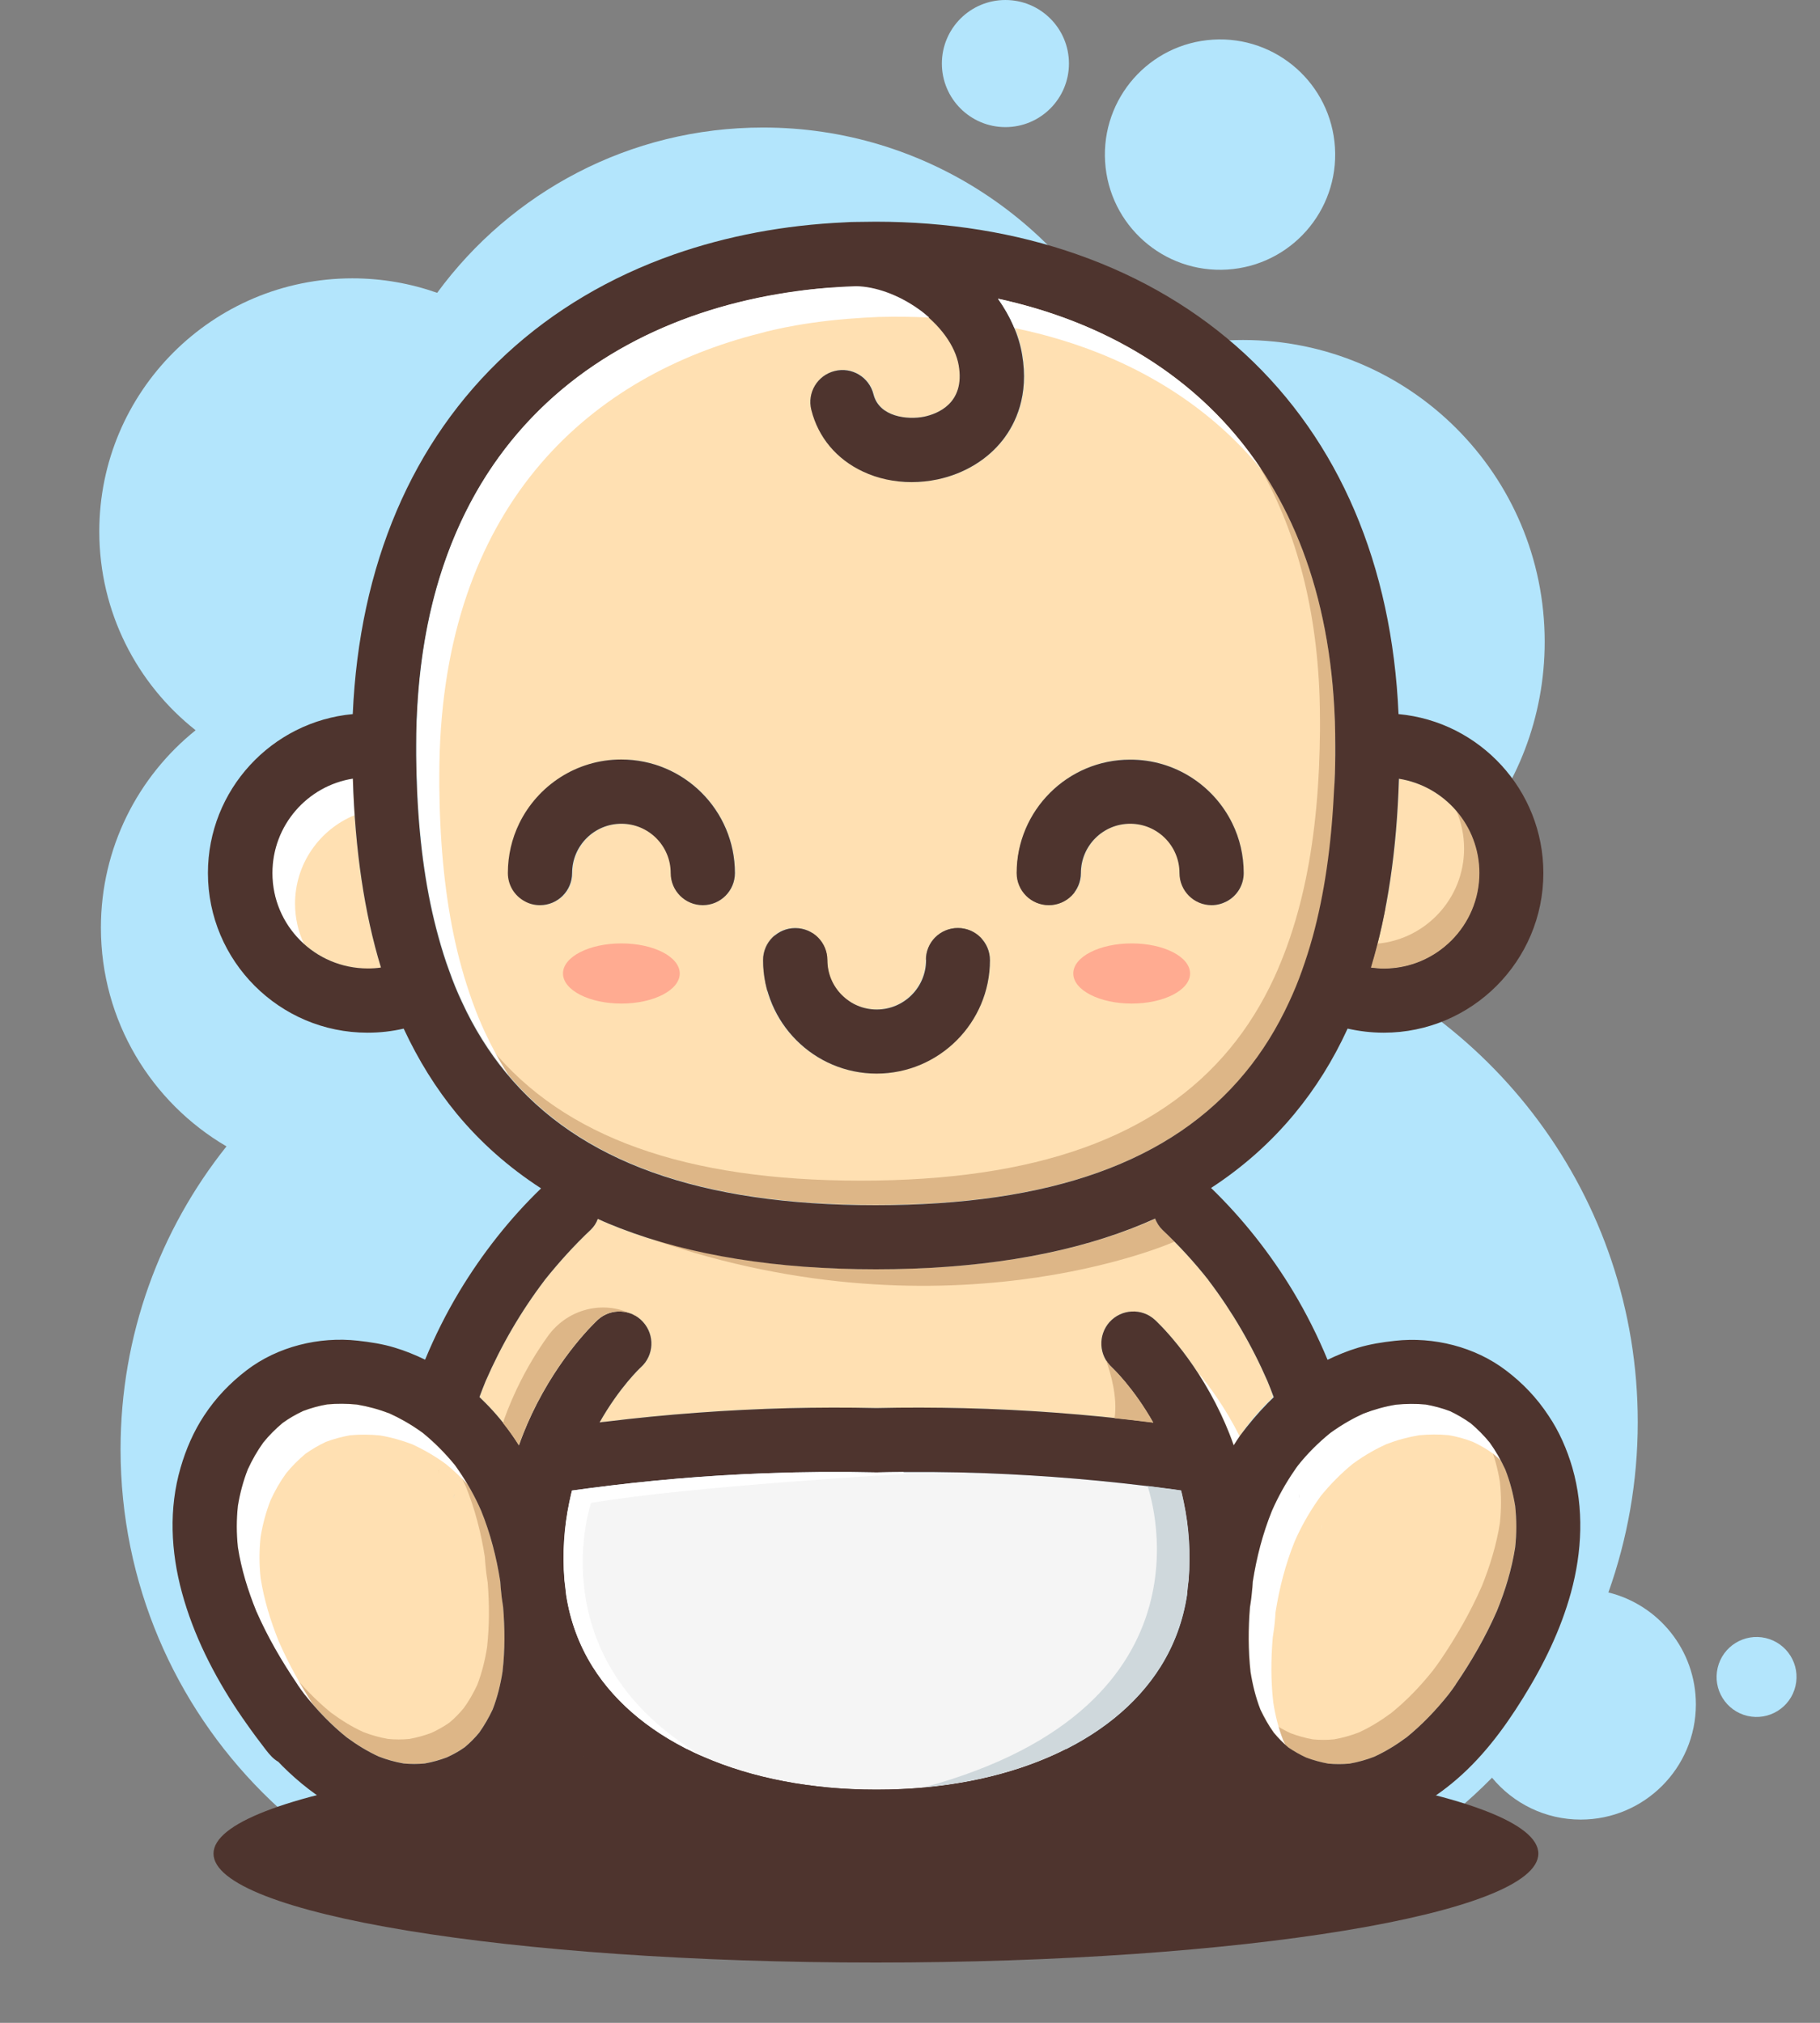 <svg width="45" height="50" viewBox="0 0 45 50" fill="none" xmlns="http://www.w3.org/2000/svg">
    <rect x="0" y="0" width="45" height="50" fill="#808080" stroke="none"/>
    <g clip-path="url(#clip0_1:9)">
        <path d="M30.343 6.663C31.912 6.566 33.105 5.214 33.007 3.645C32.91 2.075 31.558 0.882 29.989 0.98C28.419 1.078 27.227 2.429 27.324 3.999C27.422 5.568 28.773 6.761 30.343 6.663Z" fill="#B3E5FC"/>
        <path d="M39.768 39.362C40.236 38.046 40.494 36.629 40.494 35.152C40.494 29.582 36.857 24.866 31.829 23.242C35.43 22.712 38.193 19.611 38.193 15.863C38.193 11.743 34.854 8.404 30.734 8.404C29.743 8.404 28.798 8.598 27.934 8.946C26.346 5.527 22.883 3.152 18.867 3.152C15.558 3.152 12.627 4.76 10.809 7.238C10.152 7.007 9.449 6.88 8.712 6.88C5.255 6.88 2.455 9.683 2.455 13.136C2.455 15.129 3.386 16.904 4.837 18.05C3.41 19.195 2.495 20.957 2.495 22.93C2.495 25.238 3.745 27.251 5.6 28.336C3.959 30.393 2.981 32.995 2.981 35.825C2.981 42.454 8.357 47.83 14.985 47.83C17.4 47.83 19.651 47.116 21.533 45.887C23.416 47.019 25.62 47.672 27.978 47.672C31.468 47.672 34.623 46.245 36.891 43.941C37.413 44.574 38.203 44.976 39.084 44.976C40.655 44.976 41.931 43.7 41.931 42.129C41.931 40.789 41.01 39.667 39.768 39.362ZM14.945 23.821C14.985 23.533 15.009 23.235 15.009 22.933C15.009 22.736 14.999 22.541 14.982 22.347C16.174 22.853 17.487 23.131 18.867 23.131C21.272 23.131 23.476 22.28 25.201 20.867C25.874 21.61 26.698 22.22 27.619 22.645C24.94 22.722 22.471 23.64 20.468 25.144C18.824 24.3 16.962 23.821 14.989 23.821C14.972 23.821 14.959 23.821 14.945 23.821Z" fill="#B3E5FC"/>
        <path d="M24.859 3.142C25.727 3.142 26.43 2.438 26.43 1.571C26.43 0.703 25.727 0 24.859 0C23.992 0 23.288 0.703 23.288 1.571C23.288 2.438 23.992 3.142 24.859 3.142Z" fill="#B3E5FC"/>
        <path d="M44.393 41.678C44.519 41.147 44.19 40.615 43.659 40.489C43.127 40.364 42.595 40.693 42.47 41.224C42.344 41.755 42.673 42.287 43.204 42.413C43.736 42.538 44.268 42.209 44.393 41.678Z" fill="#B3E5FC"/>
        <path d="M21.657 48.51C30.703 48.51 38.036 47.304 38.036 45.817C38.036 44.329 30.703 43.124 21.657 43.124C12.612 43.124 5.279 44.329 5.279 45.817C5.279 47.304 12.612 48.51 21.657 48.51Z" fill="#4E342E"/>
        <path d="M29.267 37.135C29.398 37.758 29.438 38.401 29.388 39.047C29.371 39.171 29.358 39.295 29.344 39.423C29.247 40.059 29.029 40.652 28.694 41.191C27.502 43.097 24.883 44.236 21.684 44.236C21.677 44.236 21.674 44.236 21.667 44.236C21.661 44.236 21.657 44.236 21.651 44.236C18.452 44.236 15.833 43.097 14.64 41.191C14.305 40.655 14.088 40.062 13.991 39.423C13.977 39.299 13.964 39.171 13.947 39.047C13.897 38.401 13.937 37.758 14.068 37.135C14.081 37.068 14.098 37.001 14.114 36.924C14.121 36.897 14.128 36.87 14.134 36.843C14.262 36.824 14.392 36.807 14.523 36.79C15.99 36.596 17.467 36.472 18.948 36.415C19.852 36.381 20.756 36.375 21.664 36.395C22.568 36.375 23.476 36.381 24.38 36.415C25.861 36.468 27.334 36.596 28.805 36.79C28.936 36.807 29.063 36.827 29.194 36.843C29.2 36.87 29.207 36.897 29.214 36.924C29.237 37.001 29.254 37.068 29.267 37.135Z" fill="#F5F5F5"/>
        <path d="M12.44 39.721C12.483 40.25 12.483 40.786 12.426 41.308V41.312C12.376 41.633 12.299 41.948 12.182 42.249C12.088 42.45 11.981 42.641 11.85 42.822C11.74 42.953 11.623 43.077 11.492 43.184C11.351 43.281 11.204 43.365 11.05 43.435C10.872 43.502 10.688 43.553 10.504 43.586C10.33 43.603 10.152 43.603 9.978 43.586C9.767 43.549 9.563 43.492 9.365 43.415C9.087 43.288 8.826 43.127 8.581 42.946C8.578 42.946 8.578 42.943 8.575 42.943C8.186 42.628 7.841 42.266 7.529 41.878C7.526 41.874 7.523 41.868 7.519 41.864C7.466 41.794 7.412 41.72 7.362 41.647C7.355 41.64 7.352 41.633 7.349 41.623C6.96 41.054 6.615 40.454 6.337 39.821C6.337 39.818 6.334 39.818 6.334 39.815C6.129 39.309 5.965 38.779 5.882 38.24C5.845 37.902 5.845 37.56 5.882 37.219C5.932 36.911 6.012 36.609 6.126 36.318C6.233 36.083 6.361 35.859 6.511 35.651C6.652 35.477 6.809 35.32 6.98 35.176C6.98 35.176 6.984 35.176 6.984 35.172C7.144 35.058 7.315 34.958 7.493 34.874C7.687 34.8 7.888 34.747 8.092 34.71C8.092 34.71 8.092 34.71 8.096 34.71C8.34 34.687 8.585 34.69 8.826 34.713C9.1 34.757 9.372 34.834 9.633 34.934C9.757 34.991 9.877 35.052 9.995 35.119C10.155 35.209 10.309 35.309 10.457 35.417C10.748 35.654 11.016 35.919 11.251 36.214C11.281 36.254 11.311 36.294 11.338 36.338C11.556 36.653 11.743 36.988 11.897 37.339C12.125 37.902 12.276 38.488 12.369 39.088C12.373 39.135 12.376 39.181 12.379 39.232C12.396 39.399 12.416 39.56 12.44 39.721ZM11.234 36.951C11.234 36.941 11.237 36.931 11.237 36.921C11.231 36.958 11.227 36.998 11.22 37.035C11.227 37.008 11.231 36.981 11.234 36.951ZM37.463 37.225C37.5 37.564 37.5 37.905 37.463 38.247C37.38 38.786 37.215 39.315 37.011 39.821C37.011 39.825 37.008 39.825 37.008 39.828C36.73 40.461 36.385 41.057 35.996 41.63C35.993 41.637 35.986 41.643 35.983 41.653C35.932 41.727 35.879 41.801 35.825 41.871C35.822 41.874 35.819 41.881 35.815 41.884C35.504 42.276 35.159 42.638 34.77 42.95C34.77 42.95 34.767 42.953 34.764 42.953C34.519 43.134 34.258 43.294 33.98 43.422C33.782 43.499 33.578 43.556 33.367 43.593C33.193 43.609 33.015 43.609 32.841 43.593C32.653 43.559 32.473 43.509 32.295 43.442C32.141 43.372 31.99 43.288 31.853 43.191C31.722 43.08 31.602 42.96 31.494 42.829C31.367 42.648 31.257 42.457 31.163 42.256C31.046 41.955 30.969 41.64 30.918 41.318V41.315C30.858 40.789 30.861 40.257 30.905 39.727C30.932 39.567 30.952 39.406 30.965 39.238C30.969 39.191 30.972 39.145 30.975 39.094C31.069 38.495 31.22 37.909 31.448 37.346C31.602 36.994 31.789 36.659 32.007 36.344C32.037 36.304 32.064 36.261 32.094 36.221C32.332 35.929 32.596 35.661 32.888 35.423C33.035 35.316 33.189 35.216 33.35 35.125C33.467 35.058 33.588 34.998 33.712 34.941C33.973 34.841 34.241 34.767 34.519 34.72C34.764 34.697 35.008 34.693 35.249 34.717C35.249 34.717 35.249 34.717 35.253 34.717C35.457 34.75 35.658 34.807 35.852 34.881C36.03 34.965 36.2 35.062 36.361 35.179C36.361 35.179 36.361 35.179 36.365 35.182C36.535 35.326 36.693 35.484 36.834 35.658C36.984 35.865 37.111 36.09 37.219 36.324C37.333 36.616 37.413 36.917 37.463 37.225ZM32.111 36.951C32.114 36.978 32.117 37.008 32.121 37.035C32.114 36.998 32.111 36.958 32.104 36.921C32.108 36.931 32.111 36.941 32.111 36.951ZM31.34 34.141C30.955 33.256 30.466 32.416 29.884 31.649C29.884 31.645 29.88 31.645 29.88 31.642C29.532 31.2 29.15 30.785 28.741 30.399C28.661 30.322 28.601 30.225 28.561 30.121C28.369 30.208 28.172 30.289 27.974 30.366C26.236 31.036 24.112 31.374 21.657 31.374C19.202 31.374 17.079 31.032 15.34 30.363C15.149 30.289 14.962 30.212 14.781 30.128C14.744 30.229 14.684 30.322 14.607 30.396C14.198 30.781 13.82 31.2 13.468 31.639C13.468 31.642 13.465 31.642 13.465 31.645C12.879 32.416 12.393 33.253 12.008 34.137C11.954 34.268 11.904 34.398 11.854 34.532C11.904 34.579 11.951 34.626 12.001 34.676C12.249 34.924 12.47 35.192 12.668 35.477C12.724 35.557 12.778 35.641 12.832 35.725C12.865 35.628 12.905 35.527 12.942 35.43C13.006 35.269 13.076 35.109 13.15 34.951C13.843 33.487 14.744 32.66 14.781 32.623C15.106 32.329 15.608 32.352 15.9 32.677C16.194 33.002 16.171 33.501 15.846 33.796C15.829 33.809 15.313 34.295 14.825 35.159C14.871 35.152 14.922 35.145 14.969 35.142C16.469 34.958 17.98 34.847 19.49 34.807C20.217 34.79 20.944 34.787 21.667 34.804C22.394 34.787 23.121 34.79 23.845 34.807C25.355 34.844 26.866 34.958 28.366 35.142C28.413 35.149 28.463 35.156 28.51 35.159C28.021 34.295 27.502 33.809 27.489 33.796C27.167 33.501 27.144 33.002 27.435 32.677C27.73 32.352 28.232 32.329 28.554 32.623C28.591 32.657 29.495 33.487 30.185 34.951C30.259 35.109 30.329 35.269 30.393 35.43C30.429 35.527 30.47 35.624 30.503 35.725C30.557 35.641 30.61 35.557 30.667 35.477C30.865 35.192 31.089 34.924 31.334 34.676C31.381 34.63 31.431 34.579 31.481 34.532C31.444 34.405 31.394 34.271 31.34 34.141ZM33.896 23.915C34.003 23.928 34.11 23.938 34.221 23.938C35.524 23.938 36.582 22.88 36.582 21.577C36.582 20.401 35.718 19.423 34.593 19.246C34.536 21.011 34.308 22.562 33.896 23.915ZM8.725 19.249C7.6 19.427 6.736 20.405 6.736 21.58C6.736 22.88 7.794 23.942 9.097 23.942C9.208 23.942 9.315 23.935 9.422 23.918C9.007 22.562 8.779 21.011 8.725 19.249ZM33.015 18.425C33.015 18.506 33.015 18.586 33.015 18.663C33.012 18.971 33.005 19.269 32.992 19.564C32.931 20.907 32.757 22.099 32.466 23.151C32.386 23.443 32.295 23.724 32.198 23.995C32.101 24.26 31.997 24.514 31.886 24.756C31.585 25.412 31.22 25.995 30.794 26.511C28.979 28.711 25.991 29.783 21.657 29.783C17.323 29.783 14.335 28.715 12.52 26.514C12.095 25.998 11.73 25.412 11.428 24.759C11.314 24.514 11.21 24.26 11.117 23.999C11.02 23.727 10.929 23.446 10.849 23.154C10.557 22.103 10.383 20.907 10.323 19.567C10.309 19.276 10.303 18.974 10.3 18.666C10.3 18.586 10.3 18.509 10.3 18.428C10.3 18.224 10.303 18.023 10.309 17.826C10.578 10.149 15.957 7.245 21.168 7.077C21.644 7.084 22.217 7.292 22.702 7.637C23.252 8.025 23.63 8.548 23.71 9.027C23.871 9.978 23.168 10.229 22.86 10.296C22.448 10.383 21.744 10.309 21.604 9.743C21.497 9.318 21.068 9.06 20.642 9.167C20.217 9.275 19.959 9.703 20.066 10.129C20.237 10.809 20.689 11.351 21.343 11.653C21.711 11.823 22.126 11.914 22.548 11.914C22.759 11.914 22.974 11.89 23.188 11.847C23.848 11.71 24.424 11.358 24.806 10.866C25.117 10.464 25.452 9.774 25.278 8.759C25.198 8.283 24.99 7.814 24.682 7.382C28.976 8.313 32.787 11.395 33.012 17.822C33.012 18.023 33.015 18.221 33.015 18.425ZM30.751 21.58C30.751 21.142 30.651 20.726 30.47 20.354C30.014 19.42 29.056 18.773 27.948 18.773C26.4 18.773 25.144 20.033 25.144 21.577C25.144 22.016 25.499 22.371 25.938 22.371C26.377 22.371 26.732 22.016 26.732 21.577C26.732 20.904 27.278 20.358 27.951 20.358C28.624 20.358 29.17 20.904 29.17 21.577C29.17 22.016 29.525 22.371 29.964 22.371C30.101 22.371 30.229 22.337 30.342 22.274C30.584 22.143 30.751 21.882 30.751 21.58ZM24.477 23.731C24.477 23.292 24.122 22.937 23.684 22.937C23.245 22.937 22.89 23.292 22.89 23.731C22.89 24.404 22.344 24.95 21.671 24.95C20.997 24.95 20.451 24.404 20.451 23.731C20.451 23.292 20.096 22.937 19.658 22.937C19.219 22.937 18.864 23.292 18.864 23.731C18.864 25.278 20.123 26.534 21.667 26.534C23.211 26.534 24.477 25.278 24.477 23.731ZM17.38 22.371C17.819 22.371 18.174 22.016 18.174 21.577C18.174 20.029 16.915 18.773 15.37 18.773C14.262 18.773 13.304 19.42 12.848 20.354C12.668 20.723 12.567 21.142 12.567 21.58C12.567 21.882 12.735 22.143 12.982 22.277C13.096 22.337 13.223 22.374 13.361 22.374C13.8 22.374 14.155 22.019 14.155 21.58C14.155 20.907 14.701 20.361 15.374 20.361C16.047 20.361 16.593 20.907 16.593 21.58C16.586 22.019 16.941 22.371 17.38 22.371Z" fill="#FFE0B2"/>
        <path d="M15.789 30.513C17.447 31.082 19.43 31.371 21.687 31.371C24.139 31.371 26.266 31.032 28.004 30.362C28.195 30.289 28.383 30.212 28.564 30.128C28.601 30.228 28.661 30.322 28.738 30.396C28.842 30.493 28.939 30.59 29.039 30.691C29.039 30.694 23.275 33.26 15.789 30.513Z" fill="#DDB687"/>
        <path d="M36.2 20.977C36.2 22.203 35.259 23.215 34.06 23.325C34.01 23.526 33.953 23.724 33.896 23.915C34.003 23.932 34.11 23.938 34.221 23.938C35.524 23.938 36.582 22.88 36.582 21.577C36.582 20.987 36.365 20.448 36.006 20.033C36.13 20.324 36.2 20.642 36.2 20.977Z" fill="#DDB687"/>
        <path d="M32.627 17.223C32.633 17.42 32.637 17.621 32.637 17.826C32.637 17.906 32.637 17.986 32.637 18.063C32.633 18.372 32.627 18.67 32.613 18.964C32.553 20.308 32.379 21.5 32.087 22.552C32.007 22.843 31.917 23.124 31.819 23.396C31.722 23.66 31.619 23.915 31.508 24.156C31.206 24.812 30.841 25.395 30.416 25.911C28.601 28.112 25.613 29.183 21.279 29.183C16.945 29.183 13.957 28.115 12.142 25.911C12.011 25.754 11.89 25.59 11.77 25.419C11.994 25.811 12.245 26.176 12.52 26.511C14.335 28.711 17.323 29.783 21.657 29.783C25.991 29.783 28.979 28.715 30.794 26.511C31.22 25.995 31.585 25.409 31.886 24.756C32 24.511 32.104 24.26 32.198 23.995C32.295 23.724 32.386 23.442 32.466 23.151C32.754 22.099 32.928 20.904 32.992 19.564C33.005 19.273 33.012 18.971 33.015 18.663C33.015 18.582 33.015 18.506 33.015 18.425C33.015 18.221 33.012 18.02 33.005 17.822C32.915 15.173 32.211 13.096 31.119 11.498C31.994 13.009 32.546 14.895 32.627 17.223Z" fill="#DDB687"/>
        <path d="M10.859 36.318C10.852 36.355 10.849 36.395 10.842 36.432C10.845 36.405 10.849 36.375 10.852 36.348C10.855 36.338 10.855 36.328 10.859 36.318Z" fill="#DDB687"/>
        <path d="M37.463 37.225C37.413 36.917 37.333 36.616 37.219 36.324C37.111 36.09 36.984 35.865 36.834 35.658C36.813 35.634 36.793 35.611 36.773 35.587C36.797 35.631 36.817 35.678 36.84 35.725C36.954 36.016 37.035 36.318 37.085 36.626C37.122 36.964 37.122 37.306 37.085 37.647C37.001 38.187 36.837 38.716 36.633 39.222C36.633 39.225 36.629 39.225 36.629 39.228C36.351 39.861 36.006 40.458 35.618 41.03C35.614 41.037 35.608 41.044 35.601 41.054C35.551 41.127 35.497 41.201 35.444 41.271C35.44 41.275 35.437 41.282 35.434 41.285C35.122 41.677 34.777 42.038 34.388 42.35C34.388 42.35 34.385 42.353 34.382 42.353C34.137 42.534 33.876 42.695 33.598 42.822C33.4 42.899 33.196 42.956 32.985 42.993C32.811 43.01 32.633 43.01 32.459 42.993C32.272 42.959 32.091 42.909 31.913 42.842C31.759 42.772 31.608 42.688 31.471 42.591C31.371 42.507 31.277 42.414 31.19 42.316C31.277 42.494 31.377 42.668 31.491 42.829C31.602 42.959 31.719 43.084 31.85 43.191C31.99 43.288 32.138 43.371 32.292 43.442C32.469 43.509 32.653 43.559 32.838 43.593C33.012 43.609 33.189 43.609 33.364 43.593C33.575 43.556 33.779 43.499 33.977 43.422C34.255 43.294 34.516 43.134 34.76 42.953C34.764 42.953 34.764 42.95 34.767 42.95C35.156 42.635 35.5 42.273 35.812 41.884C35.815 41.881 35.819 41.874 35.822 41.871C35.876 41.801 35.929 41.727 35.979 41.653C35.986 41.647 35.989 41.64 35.993 41.63C36.381 41.06 36.726 40.461 37.004 39.828C37.004 39.825 37.008 39.825 37.008 39.821C37.212 39.315 37.376 38.786 37.46 38.247C37.5 37.905 37.5 37.564 37.463 37.225Z" fill="#DDB687"/>
        <path d="M12.379 39.235C12.376 39.188 12.373 39.141 12.369 39.091C12.276 38.491 12.125 37.905 11.897 37.343C11.743 36.991 11.556 36.656 11.338 36.341C11.318 36.314 11.298 36.288 11.277 36.257C11.365 36.415 11.442 36.576 11.515 36.736C11.743 37.299 11.894 37.885 11.988 38.485C11.991 38.532 11.994 38.578 11.998 38.629C12.011 38.793 12.031 38.957 12.058 39.118C12.101 39.647 12.101 40.183 12.044 40.705V40.709C11.994 41.03 11.917 41.345 11.8 41.647C11.706 41.847 11.599 42.038 11.468 42.219C11.358 42.35 11.241 42.474 11.11 42.581C10.969 42.678 10.822 42.762 10.668 42.832C10.49 42.899 10.306 42.95 10.122 42.983C9.948 43 9.77 43 9.596 42.983C9.385 42.946 9.181 42.889 8.983 42.812C8.705 42.685 8.444 42.524 8.199 42.343C8.196 42.343 8.196 42.34 8.193 42.34C7.804 42.025 7.459 41.663 7.148 41.275C7.144 41.272 7.141 41.265 7.138 41.261C7.084 41.191 7.03 41.117 6.98 41.044C6.973 41.037 6.97 41.03 6.967 41.02C6.947 40.99 6.927 40.963 6.91 40.933C7.047 41.168 7.195 41.399 7.349 41.623C7.352 41.63 7.359 41.636 7.362 41.647C7.412 41.72 7.466 41.794 7.519 41.864C7.523 41.868 7.526 41.874 7.529 41.878C7.841 42.27 8.186 42.631 8.575 42.943C8.575 42.943 8.578 42.946 8.581 42.946C8.826 43.127 9.087 43.288 9.365 43.415C9.563 43.492 9.767 43.549 9.978 43.586C10.152 43.603 10.33 43.603 10.504 43.586C10.691 43.552 10.872 43.502 11.05 43.435C11.204 43.365 11.354 43.281 11.492 43.184C11.623 43.073 11.743 42.953 11.85 42.822C11.977 42.641 12.088 42.45 12.182 42.249C12.299 41.948 12.376 41.633 12.426 41.312V41.308C12.487 40.782 12.483 40.25 12.44 39.721C12.416 39.56 12.396 39.399 12.379 39.235Z" fill="#DDB687"/>
        <path d="M32.67 37.681C32.67 37.691 32.673 37.701 32.673 37.711C32.677 37.738 32.68 37.768 32.684 37.795C32.68 37.758 32.677 37.718 32.67 37.681Z" fill="white"/>
        <path d="M11.797 37.711C11.797 37.701 11.8 37.691 11.8 37.681C11.793 37.718 11.79 37.758 11.783 37.795C11.79 37.768 11.793 37.741 11.797 37.711Z" fill="white"/>
        <path d="M29.602 33.903C29.8 34.204 30.004 34.556 30.195 34.958C30.269 35.115 30.339 35.276 30.403 35.437C30.439 35.534 30.48 35.631 30.513 35.731C30.56 35.658 30.607 35.584 30.657 35.514C30.302 34.804 29.904 34.261 29.602 33.903Z" fill="white"/>
        <path d="M31.726 43.013C31.608 42.712 31.531 42.397 31.481 42.075V42.072C31.421 41.546 31.424 41.014 31.468 40.484C31.494 40.324 31.515 40.163 31.528 39.995C31.531 39.948 31.535 39.901 31.538 39.851C31.632 39.252 31.783 38.666 32.01 38.103C32.164 37.751 32.352 37.416 32.57 37.101C32.6 37.061 32.627 37.018 32.657 36.977C32.895 36.686 33.159 36.418 33.451 36.18C33.598 36.073 33.752 35.973 33.913 35.882C34.03 35.815 34.151 35.755 34.275 35.698C34.536 35.597 34.804 35.524 35.082 35.477C35.326 35.453 35.571 35.45 35.812 35.474C35.812 35.474 35.812 35.474 35.815 35.474C36.02 35.507 36.221 35.564 36.415 35.638C36.592 35.721 36.763 35.819 36.924 35.936C36.924 35.936 36.924 35.936 36.927 35.939C36.991 35.993 37.055 36.05 37.115 36.107C37.031 35.949 36.941 35.798 36.837 35.654C36.696 35.48 36.539 35.323 36.368 35.179C36.368 35.179 36.365 35.179 36.365 35.175C36.204 35.062 36.033 34.961 35.855 34.877C35.661 34.804 35.46 34.75 35.256 34.713C35.256 34.713 35.256 34.713 35.253 34.713C35.008 34.69 34.764 34.693 34.522 34.717C34.248 34.76 33.976 34.837 33.715 34.938C33.591 34.995 33.471 35.055 33.353 35.122C33.193 35.212 33.039 35.313 32.891 35.42C32.6 35.658 32.332 35.922 32.097 36.217C32.067 36.257 32.037 36.298 32.01 36.341C31.793 36.656 31.605 36.991 31.451 37.343C31.223 37.905 31.073 38.491 30.979 39.091C30.975 39.138 30.972 39.185 30.969 39.235C30.955 39.399 30.935 39.563 30.908 39.724C30.865 40.253 30.865 40.789 30.922 41.312V41.315C30.972 41.636 31.049 41.951 31.166 42.253C31.26 42.454 31.367 42.645 31.498 42.826C31.585 42.933 31.682 43.03 31.783 43.124C31.762 43.087 31.742 43.05 31.726 43.013ZM32.124 37.034C32.121 37.008 32.117 36.977 32.114 36.951C32.114 36.941 32.111 36.931 32.111 36.921C32.114 36.957 32.117 36.998 32.124 37.034Z" fill="white"/>
        <path d="M6.9 40.588C6.9 40.585 6.896 40.585 6.896 40.581C6.692 40.076 6.528 39.547 6.444 39.007C6.407 38.669 6.407 38.327 6.444 37.986C6.495 37.678 6.575 37.376 6.689 37.085C6.796 36.85 6.923 36.626 7.074 36.418C7.215 36.244 7.372 36.087 7.543 35.943C7.543 35.943 7.546 35.943 7.546 35.939C7.707 35.825 7.878 35.725 8.055 35.641C8.25 35.567 8.451 35.514 8.655 35.477C8.655 35.477 8.655 35.477 8.658 35.477C8.903 35.453 9.147 35.457 9.388 35.48C9.663 35.524 9.934 35.601 10.196 35.701C10.319 35.758 10.44 35.819 10.557 35.886C10.718 35.976 10.872 36.077 11.02 36.184C11.21 36.338 11.391 36.509 11.559 36.69C11.489 36.572 11.415 36.458 11.338 36.344C11.308 36.304 11.281 36.261 11.251 36.221C11.013 35.929 10.748 35.661 10.457 35.423C10.309 35.316 10.155 35.216 9.995 35.125C9.877 35.058 9.757 34.998 9.633 34.941C9.372 34.841 9.104 34.767 8.826 34.72C8.581 34.697 8.337 34.693 8.096 34.717C8.096 34.717 8.096 34.717 8.092 34.717C7.888 34.75 7.687 34.807 7.493 34.881C7.315 34.965 7.144 35.062 6.984 35.179C6.984 35.179 6.984 35.179 6.98 35.182C6.809 35.326 6.652 35.484 6.511 35.658C6.361 35.865 6.233 36.09 6.126 36.324C6.012 36.616 5.932 36.917 5.882 37.225C5.845 37.564 5.845 37.905 5.882 38.247C5.965 38.786 6.129 39.315 6.334 39.821C6.334 39.825 6.337 39.825 6.337 39.828C6.615 40.461 6.96 41.057 7.349 41.63C7.352 41.636 7.359 41.643 7.362 41.653C7.412 41.727 7.466 41.801 7.519 41.871C7.523 41.874 7.526 41.881 7.529 41.884C7.6 41.975 7.674 42.062 7.751 42.149C7.426 41.65 7.138 41.131 6.9 40.588Z" fill="white"/>
        <path d="M7.516 23.332C7.375 23.031 7.295 22.692 7.295 22.337C7.295 21.349 7.905 20.502 8.765 20.15C8.745 19.855 8.729 19.554 8.722 19.246C7.596 19.423 6.732 20.401 6.732 21.577C6.732 22.274 7.037 22.9 7.516 23.332Z" fill="white"/>
        <path d="M38.877 36.278C39.168 37.289 39.118 38.354 38.843 39.362C38.589 40.29 38.163 41.158 37.657 41.971C37.168 42.759 36.612 43.499 35.889 44.088C35.611 44.316 35.313 44.517 34.995 44.688C34.455 44.976 33.876 45.153 33.263 45.19C32.797 45.217 32.335 45.137 31.9 44.979C31.896 44.979 31.886 44.973 31.866 44.966C31.86 44.962 31.85 44.959 31.84 44.956C31.829 44.953 31.823 44.949 31.813 44.946C31.789 44.936 31.762 44.926 31.739 44.916C31.736 44.916 31.732 44.912 31.729 44.912C31.267 44.731 29.957 44.185 28.882 43.408C27.201 44.939 24.638 45.817 21.687 45.817C21.681 45.817 21.677 45.817 21.671 45.817C21.664 45.817 21.661 45.817 21.654 45.817C18.703 45.817 16.141 44.939 14.459 43.408C13.388 44.185 12.078 44.731 11.612 44.912C11.609 44.912 11.606 44.916 11.602 44.916C11.579 44.926 11.552 44.936 11.529 44.946C11.519 44.949 11.512 44.953 11.502 44.956C11.492 44.959 11.482 44.962 11.475 44.966C11.455 44.973 11.442 44.979 11.438 44.979C11.003 45.133 10.541 45.214 10.075 45.187C9.462 45.15 8.886 44.973 8.343 44.684C7.844 44.42 7.389 44.055 6.99 43.66C6.953 43.623 6.917 43.586 6.883 43.549C6.759 43.479 6.669 43.375 6.575 43.254C6.407 43.037 6.24 42.812 6.083 42.588C6.066 42.564 6.049 42.541 6.032 42.514C6.022 42.501 6.016 42.487 6.005 42.477C5.975 42.43 5.942 42.387 5.912 42.34C5.905 42.33 5.898 42.32 5.892 42.31C5.892 42.31 5.892 42.306 5.888 42.306C5.285 41.402 4.783 40.414 4.498 39.362C4.224 38.354 4.17 37.289 4.465 36.278C4.595 35.829 4.786 35.383 5.048 34.988C5.339 34.546 5.684 34.188 6.099 33.869C6.866 33.283 7.891 33.032 8.846 33.139C9.154 33.173 9.459 33.219 9.757 33.31C10.015 33.387 10.269 33.491 10.511 33.608C10.752 33.025 11.036 32.459 11.358 31.923C11.917 30.995 12.597 30.128 13.378 29.374C12.577 28.855 11.88 28.239 11.291 27.526C10.778 26.902 10.343 26.203 9.981 25.425C9.693 25.492 9.395 25.526 9.087 25.526C6.91 25.526 5.141 23.754 5.141 21.58C5.141 19.527 6.716 17.836 8.722 17.651C8.883 13.97 10.189 10.902 12.524 8.745C13.686 7.674 15.079 6.846 16.663 6.29C17.976 5.831 19.393 5.563 20.89 5.496C20.977 5.49 21.064 5.486 21.151 5.486H21.155C21.319 5.486 21.486 5.48 21.651 5.48C23.429 5.48 25.107 5.751 26.638 6.29C28.222 6.846 29.612 7.67 30.778 8.745C33.112 10.902 34.419 13.967 34.579 17.651C36.586 17.836 38.16 19.527 38.16 21.58C38.16 23.757 36.388 25.526 34.214 25.526C33.906 25.526 33.608 25.489 33.32 25.425C32.962 26.206 32.526 26.902 32.01 27.526C31.424 28.235 30.734 28.849 29.944 29.364C30.727 30.121 31.414 30.992 31.977 31.927C32.298 32.462 32.583 33.029 32.824 33.611C33.069 33.494 33.32 33.39 33.578 33.313C33.876 33.223 34.181 33.176 34.489 33.142C35.444 33.035 36.468 33.29 37.235 33.873C37.654 34.191 37.999 34.553 38.287 34.991C38.552 35.38 38.746 35.829 38.877 36.278ZM37.463 38.247C37.5 37.909 37.5 37.567 37.463 37.225C37.413 36.917 37.333 36.616 37.219 36.324C37.111 36.09 36.984 35.865 36.834 35.658C36.693 35.484 36.535 35.326 36.365 35.182C36.365 35.182 36.361 35.182 36.361 35.179C36.2 35.065 36.03 34.965 35.852 34.881C35.658 34.807 35.457 34.754 35.253 34.717C35.253 34.717 35.253 34.717 35.249 34.717C35.005 34.693 34.76 34.697 34.519 34.72C34.244 34.764 33.973 34.841 33.712 34.941C33.588 34.998 33.467 35.058 33.35 35.125C33.189 35.216 33.035 35.316 32.888 35.423C32.596 35.661 32.328 35.926 32.094 36.221C32.064 36.261 32.034 36.301 32.007 36.344C31.789 36.659 31.602 36.994 31.448 37.346C31.22 37.909 31.069 38.495 30.975 39.094C30.972 39.141 30.969 39.188 30.965 39.238C30.952 39.403 30.932 39.567 30.905 39.727C30.861 40.257 30.861 40.792 30.918 41.315V41.318C30.969 41.64 31.046 41.955 31.163 42.256C31.257 42.457 31.364 42.648 31.494 42.829C31.605 42.96 31.722 43.084 31.853 43.191C31.994 43.288 32.141 43.371 32.295 43.442C32.472 43.509 32.657 43.559 32.841 43.593C33.015 43.609 33.193 43.609 33.367 43.593C33.578 43.556 33.782 43.499 33.98 43.422C34.258 43.294 34.519 43.134 34.764 42.953C34.767 42.953 34.767 42.95 34.77 42.95C35.159 42.635 35.504 42.273 35.815 41.884C35.819 41.881 35.822 41.874 35.825 41.871C35.879 41.801 35.932 41.727 35.983 41.653C35.989 41.647 35.993 41.64 35.996 41.63C36.385 41.06 36.73 40.461 37.008 39.828C37.008 39.825 37.011 39.825 37.011 39.821C37.219 39.312 37.379 38.786 37.463 38.247ZM36.579 21.58C36.579 20.405 35.715 19.427 34.589 19.249C34.536 21.014 34.305 22.565 33.896 23.918C34.003 23.932 34.11 23.942 34.221 23.942C35.52 23.938 36.579 22.88 36.579 21.58ZM33.015 18.666C33.015 18.586 33.015 18.509 33.015 18.428C33.015 18.224 33.012 18.023 33.005 17.826C32.781 11.395 28.969 8.313 24.675 7.385C24.983 7.818 25.191 8.286 25.271 8.762C25.445 9.777 25.11 10.467 24.799 10.869C24.417 11.361 23.841 11.71 23.181 11.85C22.97 11.894 22.756 11.917 22.541 11.917C22.119 11.917 21.704 11.83 21.336 11.656C20.683 11.351 20.23 10.809 20.06 10.132C19.952 9.707 20.21 9.278 20.636 9.171C21.061 9.064 21.49 9.321 21.597 9.747C21.738 10.309 22.444 10.383 22.853 10.299C23.165 10.232 23.868 9.981 23.704 9.03C23.62 8.548 23.245 8.029 22.696 7.64C21.718 6.947 20.569 7.067 19.447 7.238C18.532 7.379 17.628 7.61 16.764 7.948C15.9 8.286 15.079 8.729 14.332 9.281C13.565 9.851 12.889 10.531 12.329 11.304C11.716 12.148 11.254 13.093 10.929 14.084C10.547 15.246 10.36 16.469 10.306 17.688C10.303 17.735 10.303 17.782 10.299 17.829C10.293 18.026 10.289 18.227 10.289 18.432C10.289 18.512 10.289 18.593 10.289 18.67C10.293 18.978 10.299 19.276 10.313 19.571C10.373 20.914 10.547 22.106 10.839 23.158C10.919 23.449 11.006 23.731 11.107 24.002C11.2 24.267 11.304 24.521 11.418 24.762C11.72 25.419 12.085 26.002 12.51 26.517C14.325 28.718 17.313 29.79 21.647 29.79C25.981 29.79 28.969 28.721 30.784 26.517C31.21 26.002 31.575 25.415 31.876 24.762C31.99 24.518 32.094 24.267 32.188 24.002C32.285 23.731 32.375 23.449 32.456 23.158C32.744 22.106 32.918 20.91 32.982 19.571C33.005 19.273 33.012 18.971 33.015 18.666ZM31.347 34.68C31.394 34.633 31.444 34.583 31.494 34.536C31.444 34.402 31.394 34.271 31.34 34.141C30.955 33.256 30.466 32.416 29.883 31.649C29.883 31.645 29.88 31.645 29.88 31.642C29.532 31.2 29.15 30.785 28.741 30.399C28.661 30.322 28.601 30.225 28.56 30.121C28.369 30.208 28.172 30.289 27.974 30.366C26.236 31.036 24.112 31.374 21.657 31.374C19.202 31.374 17.079 31.032 15.34 30.362C15.149 30.289 14.962 30.212 14.781 30.128C14.744 30.229 14.684 30.322 14.607 30.396C14.198 30.781 13.82 31.2 13.468 31.639C13.468 31.642 13.465 31.642 13.465 31.645C12.879 32.416 12.393 33.253 12.008 34.137C11.954 34.268 11.904 34.398 11.854 34.532C11.904 34.579 11.951 34.626 12.001 34.676C12.249 34.924 12.47 35.192 12.668 35.477C12.724 35.557 12.778 35.641 12.832 35.725C12.865 35.628 12.905 35.527 12.942 35.43C13.006 35.269 13.076 35.108 13.15 34.951C13.843 33.487 14.744 32.66 14.781 32.623C15.106 32.328 15.608 32.352 15.9 32.677C16.194 33.002 16.171 33.501 15.846 33.796C15.829 33.809 15.313 34.295 14.825 35.159C14.871 35.152 14.922 35.145 14.969 35.142C16.469 34.958 17.98 34.847 19.49 34.807C20.217 34.79 20.944 34.787 21.667 34.804C22.394 34.787 23.121 34.79 23.845 34.807C25.355 34.844 26.866 34.958 28.366 35.142C28.413 35.149 28.463 35.155 28.51 35.159C28.021 34.295 27.502 33.809 27.489 33.796C27.167 33.501 27.144 33.002 27.435 32.677C27.73 32.352 28.232 32.328 28.554 32.623C28.591 32.657 29.495 33.487 30.185 34.951C30.259 35.108 30.329 35.269 30.393 35.43C30.429 35.527 30.47 35.624 30.503 35.725C30.557 35.641 30.61 35.557 30.667 35.477C30.878 35.196 31.103 34.928 31.347 34.68ZM29.388 39.047C29.438 38.401 29.398 37.758 29.267 37.135C29.254 37.068 29.237 37.001 29.22 36.924C29.214 36.897 29.207 36.87 29.2 36.843C29.073 36.823 28.942 36.807 28.812 36.79C27.345 36.596 25.867 36.472 24.387 36.415C23.483 36.381 22.578 36.375 21.671 36.395C20.766 36.375 19.859 36.381 18.954 36.415C17.474 36.468 15.997 36.596 14.53 36.79C14.399 36.807 14.272 36.827 14.141 36.843C14.134 36.87 14.128 36.897 14.121 36.924C14.104 36.998 14.088 37.068 14.074 37.135C13.944 37.758 13.903 38.401 13.954 39.047C13.97 39.171 13.984 39.295 13.997 39.423C14.094 40.059 14.312 40.652 14.647 41.191C15.839 43.097 18.459 44.236 21.657 44.236C21.664 44.236 21.667 44.236 21.674 44.236C21.681 44.236 21.684 44.236 21.691 44.236C24.89 44.236 27.509 43.097 28.701 41.191C29.036 40.655 29.254 40.062 29.351 39.423C29.358 39.295 29.371 39.171 29.388 39.047ZM12.426 41.312C12.487 40.786 12.483 40.253 12.44 39.724C12.413 39.563 12.393 39.403 12.379 39.235C12.376 39.188 12.373 39.141 12.369 39.091C12.276 38.492 12.125 37.905 11.897 37.343C11.743 36.991 11.556 36.656 11.338 36.341C11.308 36.301 11.281 36.257 11.251 36.217C11.013 35.926 10.748 35.658 10.457 35.42C10.309 35.313 10.155 35.212 9.995 35.122C9.877 35.055 9.757 34.995 9.633 34.938C9.372 34.837 9.104 34.764 8.826 34.717C8.581 34.693 8.337 34.69 8.096 34.713C8.096 34.713 8.096 34.713 8.092 34.713C7.888 34.747 7.687 34.804 7.493 34.877C7.315 34.961 7.144 35.058 6.984 35.175C6.984 35.175 6.984 35.175 6.98 35.179C6.809 35.323 6.652 35.48 6.511 35.654C6.361 35.862 6.233 36.087 6.126 36.321C6.012 36.612 5.932 36.914 5.882 37.222C5.845 37.56 5.845 37.902 5.882 38.244C5.965 38.783 6.129 39.312 6.334 39.818C6.334 39.821 6.337 39.821 6.337 39.825C6.615 40.458 6.96 41.054 7.349 41.627C7.352 41.633 7.359 41.64 7.362 41.65C7.412 41.724 7.466 41.797 7.519 41.868C7.523 41.871 7.526 41.878 7.529 41.881C7.841 42.273 8.186 42.635 8.575 42.946C8.575 42.946 8.578 42.95 8.581 42.95C8.826 43.13 9.087 43.291 9.365 43.418C9.563 43.495 9.767 43.552 9.978 43.589C10.152 43.606 10.33 43.606 10.504 43.589C10.691 43.556 10.872 43.505 11.05 43.438C11.204 43.368 11.354 43.285 11.492 43.187C11.623 43.077 11.743 42.956 11.85 42.826C11.977 42.645 12.088 42.454 12.182 42.253C12.299 41.951 12.376 41.637 12.426 41.315V41.312ZM9.094 23.938C9.204 23.938 9.311 23.932 9.419 23.915C9.007 22.562 8.779 21.011 8.725 19.246C7.6 19.423 6.736 20.401 6.736 21.577C6.732 22.88 7.791 23.938 9.094 23.938Z" fill="#4E342E"/>
        <path d="M32.124 37.035C32.121 37.008 32.117 36.977 32.114 36.951C32.114 36.941 32.111 36.931 32.111 36.921C32.114 36.957 32.117 36.998 32.124 37.035Z" fill="#4E342E"/>
        <path d="M30.47 20.354C30.651 20.723 30.751 21.142 30.751 21.58C30.751 21.882 30.584 22.143 30.336 22.277C30.222 22.337 30.095 22.374 29.957 22.374C29.518 22.374 29.163 22.019 29.163 21.58C29.163 20.907 28.617 20.361 27.944 20.361C27.271 20.361 26.725 20.907 26.725 21.58C26.725 22.019 26.37 22.374 25.931 22.374C25.492 22.374 25.137 22.019 25.137 21.58C25.137 20.033 26.397 18.777 27.941 18.777C29.053 18.773 30.014 19.42 30.47 20.354Z" fill="#4E342E"/>
        <path d="M23.684 22.94C24.122 22.94 24.477 23.295 24.477 23.734C24.477 25.281 23.218 26.537 21.674 26.537C20.13 26.537 18.871 25.278 18.871 23.734C18.871 23.295 19.226 22.94 19.664 22.94C20.103 22.94 20.458 23.295 20.458 23.734C20.458 24.407 21.004 24.953 21.677 24.953C22.351 24.953 22.897 24.407 22.897 23.734C22.89 23.292 23.245 22.94 23.684 22.94Z" fill="#4E342E"/>
        <path d="M18.171 21.58C18.171 22.019 17.816 22.374 17.377 22.374C16.938 22.374 16.583 22.019 16.583 21.58C16.583 20.907 16.037 20.361 15.364 20.361C14.691 20.361 14.145 20.907 14.145 21.58C14.145 22.019 13.79 22.374 13.351 22.374C13.213 22.374 13.086 22.341 12.972 22.277C12.724 22.143 12.557 21.882 12.557 21.58C12.557 21.142 12.657 20.726 12.838 20.354C13.294 19.42 14.252 18.773 15.36 18.773C16.915 18.773 18.171 20.033 18.171 21.58Z" fill="#4E342E"/>
        <path d="M11.237 36.921C11.237 36.931 11.234 36.941 11.234 36.951C11.231 36.977 11.227 37.008 11.224 37.035C11.227 36.998 11.234 36.957 11.237 36.921Z" fill="#4E342E"/>
        <path d="M18.787 8.24C18.787 8.24 19.624 7.988 20.964 7.881C21.218 7.861 21.476 7.844 21.731 7.834C21.741 7.834 21.751 7.834 21.761 7.834C22.14 7.824 22.545 7.828 22.974 7.848C22.89 7.774 22.799 7.7 22.702 7.633C22.217 7.288 21.644 7.081 21.168 7.074C15.957 7.245 10.577 10.149 10.309 17.822C10.303 18.02 10.299 18.221 10.299 18.425C10.299 18.506 10.299 18.586 10.299 18.663C10.303 18.971 10.309 19.269 10.323 19.564C10.383 20.907 10.557 22.099 10.849 23.151C10.929 23.442 11.016 23.724 11.117 23.995C11.21 24.26 11.314 24.514 11.428 24.755C11.73 25.412 12.095 25.995 12.52 26.511C12.537 26.531 12.557 26.554 12.574 26.574C12.359 26.243 12.165 25.891 11.991 25.516C11.877 25.271 11.773 25.017 11.679 24.755C11.582 24.484 11.492 24.203 11.411 23.911C11.12 22.86 10.946 21.664 10.886 20.324C10.872 20.033 10.866 19.731 10.862 19.423C10.862 19.343 10.862 19.266 10.862 19.185C10.862 18.981 10.866 18.78 10.872 18.582C11.086 12.363 14.664 9.278 18.787 8.24Z" fill="white"/>
        <path d="M24.675 7.382C24.839 7.613 24.977 7.854 25.08 8.106L25.238 8.142C27.509 8.635 29.646 9.73 31.186 11.602C29.632 9.261 27.241 7.938 24.675 7.382Z" fill="white"/>
        <path d="M15.719 32.503C15.702 32.503 15.689 32.506 15.669 32.506C15.669 32.506 15.625 32.479 15.541 32.446C14.825 32.144 13.997 32.395 13.545 33.029C13.29 33.383 13.016 33.826 12.768 34.352C12.694 34.509 12.624 34.67 12.56 34.831C12.524 34.921 12.49 35.015 12.457 35.105V35.125L12.436 35.172C12.517 35.273 12.59 35.373 12.664 35.477C12.721 35.557 12.775 35.641 12.828 35.725C12.862 35.628 12.902 35.527 12.939 35.43C13.002 35.269 13.073 35.108 13.146 34.951C13.84 33.487 14.741 32.66 14.778 32.623C15.042 32.382 15.427 32.355 15.719 32.529C15.722 32.526 15.719 32.516 15.719 32.503Z" fill="#DDB687"/>
        <path d="M27.495 33.802C27.435 33.745 27.385 33.682 27.345 33.615C27.455 33.923 27.636 34.522 27.559 35.052L27.579 35.058C27.844 35.085 28.108 35.115 28.373 35.149C28.42 35.155 28.47 35.162 28.517 35.166C28.028 34.301 27.512 33.816 27.495 33.802Z" fill="#DDB687"/>
        <path d="M15.364 24.806C16.161 24.806 16.807 24.473 16.807 24.062C16.807 23.651 16.161 23.319 15.364 23.319C14.566 23.319 13.92 23.651 13.92 24.062C13.92 24.473 14.566 24.806 15.364 24.806Z" fill="#FFAB91"/>
        <path d="M27.981 24.806C28.778 24.806 29.425 24.473 29.425 24.062C29.425 23.651 28.778 23.319 27.981 23.319C27.184 23.319 26.537 23.651 26.537 24.062C26.537 24.473 27.184 24.806 27.981 24.806Z" fill="#FFAB91"/>
        <path d="M28.698 41.188C29.033 40.652 29.25 40.059 29.348 39.419C29.361 39.295 29.374 39.168 29.391 39.044C29.441 38.398 29.401 37.755 29.27 37.132C29.257 37.065 29.24 36.998 29.224 36.921C29.217 36.894 29.21 36.867 29.203 36.84C29.076 36.82 28.946 36.803 28.815 36.787C28.668 36.767 28.52 36.75 28.373 36.73C28.38 36.763 30.319 42.142 22.863 44.175C25.519 43.934 27.656 42.856 28.698 41.188Z" fill="#CFD8DC"/>
        <path d="M22.394 36.431C22.377 36.415 22.357 36.398 22.334 36.385C22.113 36.385 21.892 36.388 21.674 36.395C20.77 36.375 19.862 36.381 18.958 36.415C17.477 36.468 16 36.596 14.533 36.79C14.402 36.807 14.275 36.827 14.145 36.843C14.138 36.87 14.131 36.897 14.124 36.924C14.108 36.998 14.091 37.068 14.078 37.135C13.947 37.758 13.907 38.401 13.957 39.047C13.974 39.171 13.987 39.295 14.001 39.423C14.098 40.059 14.315 40.652 14.65 41.191C15.24 42.136 16.181 42.889 17.37 43.412C13.287 41.007 14.614 37.148 14.614 37.148C17.075 36.733 22.394 36.431 22.394 36.431Z" fill="white"/>
    </g>
    <defs>
        <clipPath id="clip0_1:9">
            <rect width="44.42" height="50" fill="white"/>
        </clipPath>
    </defs>
</svg>
